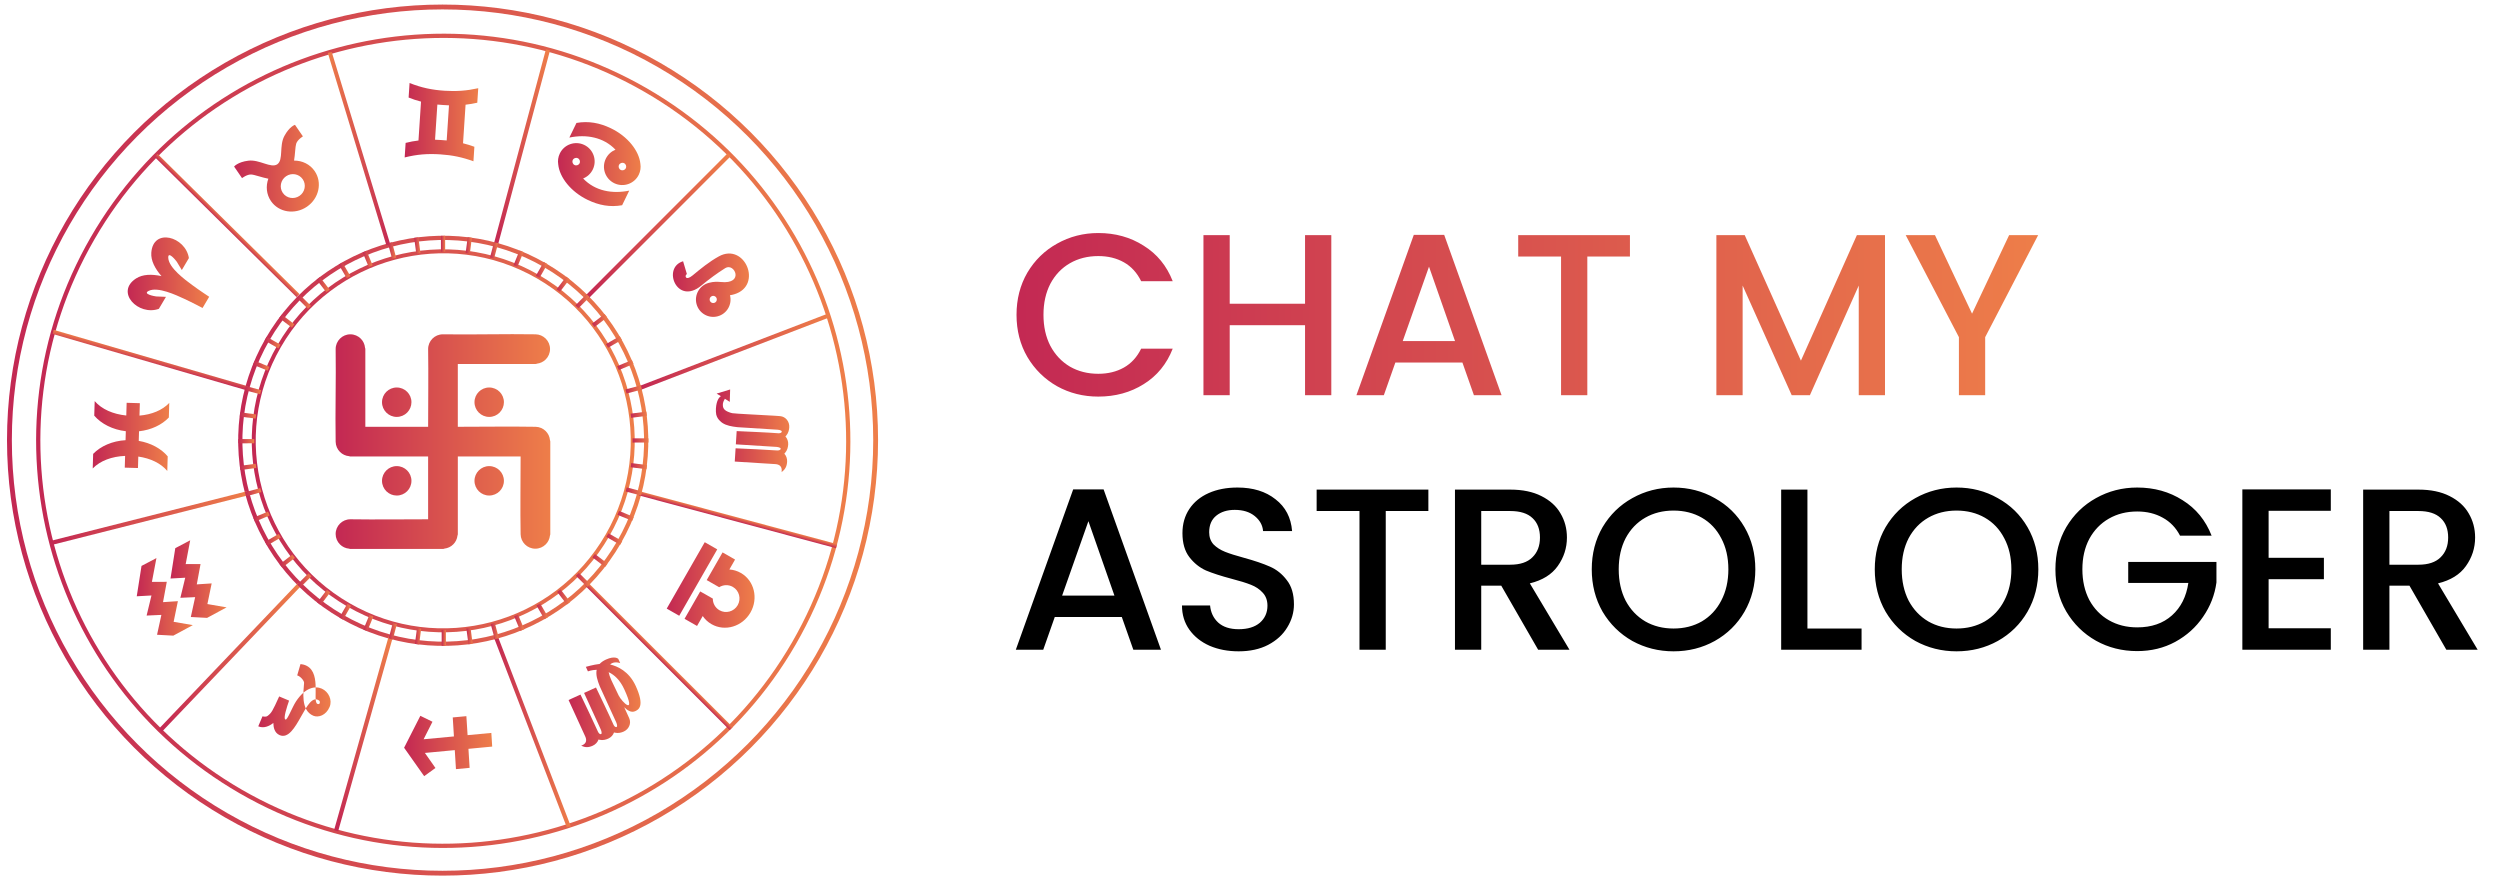 <svg width="287" height="101" viewBox="0 0 287 101" fill="none" xmlns="http://www.w3.org/2000/svg">
<path d="M116.697 36.14C116.697 34.342 117.111 32.729 117.94 31.301C118.786 29.873 119.923 28.762 121.351 27.969C122.797 27.158 124.375 26.752 126.085 26.752C128.042 26.752 129.779 27.237 131.295 28.207C132.829 29.159 133.94 30.516 134.627 32.279H131.004C130.528 31.31 129.867 30.587 129.021 30.111C128.174 29.635 127.196 29.397 126.085 29.397C124.869 29.397 123.784 29.67 122.832 30.216C121.88 30.763 121.131 31.548 120.584 32.57C120.055 33.593 119.791 34.783 119.791 36.14C119.791 37.498 120.055 38.688 120.584 39.711C121.131 40.733 121.88 41.527 122.832 42.091C123.784 42.637 124.869 42.911 126.085 42.911C127.196 42.911 128.174 42.673 129.021 42.197C129.867 41.721 130.528 40.998 131.004 40.028H134.627C133.94 41.791 132.829 43.149 131.295 44.101C129.779 45.053 128.042 45.529 126.085 45.529C124.357 45.529 122.779 45.132 121.351 44.339C119.923 43.528 118.786 42.408 117.94 40.98C117.111 39.552 116.697 37.939 116.697 36.14ZM152.834 26.99V45.37H149.819V37.331H141.171V45.37H138.156V26.99H141.171V34.871H149.819V26.99H152.834ZM167.884 41.615H160.188L158.865 45.37H155.718L162.303 26.964H165.794L172.379 45.37H169.206L167.884 41.615ZM167.037 39.155L164.049 30.613L161.034 39.155H167.037ZM187.117 26.99V29.45H182.224V45.37H179.209V29.45H174.291V26.99H187.117ZM216.398 26.99V45.37H213.384V32.782L207.777 45.37H205.688L200.055 32.782V45.37H197.04V26.99H200.293L206.746 41.403L213.172 26.99H216.398ZM233.981 26.99L227.898 38.706V45.37H224.883V38.706L218.774 26.99H222.133L226.391 36.008L230.649 26.99H233.981Z" fill="url(#paint0_linear_5486_32281)"/>
<path d="M128.783 70.832H121.087L119.765 74.587H116.617L123.202 56.18H126.693L133.278 74.587H130.105L128.783 70.832ZM127.936 68.372L124.948 59.83L121.933 68.372H127.936ZM142.198 74.772C140.964 74.772 139.853 74.561 138.866 74.137C137.878 73.697 137.103 73.079 136.538 72.286C135.974 71.493 135.692 70.567 135.692 69.509H138.918C138.989 70.303 139.298 70.955 139.844 71.466C140.408 71.978 141.193 72.233 142.198 72.233C143.238 72.233 144.049 71.986 144.631 71.493C145.213 70.981 145.504 70.329 145.504 69.536C145.504 68.919 145.318 68.416 144.948 68.028C144.596 67.64 144.146 67.341 143.599 67.129C143.071 66.918 142.33 66.688 141.378 66.442C140.179 66.124 139.201 65.807 138.442 65.49C137.702 65.154 137.067 64.643 136.538 63.956C136.009 63.268 135.745 62.351 135.745 61.205C135.745 60.147 136.009 59.222 136.538 58.428C137.067 57.635 137.808 57.027 138.76 56.604C139.712 56.18 140.814 55.969 142.066 55.969C143.846 55.969 145.301 56.419 146.429 57.318C147.575 58.199 148.21 59.416 148.333 60.967H145.001C144.948 60.297 144.631 59.724 144.049 59.248C143.467 58.772 142.7 58.534 141.748 58.534C140.884 58.534 140.179 58.755 139.633 59.195C139.086 59.636 138.813 60.271 138.813 61.099C138.813 61.664 138.98 62.131 139.315 62.501C139.668 62.854 140.109 63.136 140.637 63.347C141.166 63.559 141.889 63.788 142.806 64.035C144.023 64.37 145.01 64.705 145.768 65.04C146.544 65.375 147.196 65.895 147.725 66.6C148.272 67.288 148.545 68.213 148.545 69.377C148.545 70.311 148.289 71.193 147.778 72.022C147.284 72.85 146.553 73.52 145.583 74.031C144.631 74.525 143.502 74.772 142.198 74.772ZM163.977 56.207V58.666H159.084V74.587H156.069V58.666H151.15V56.207H163.977ZM176.577 74.587L172.345 67.235H170.045V74.587H167.03V56.207H173.377C174.787 56.207 175.977 56.454 176.947 56.947C177.934 57.441 178.666 58.102 179.142 58.931C179.636 59.76 179.883 60.685 179.883 61.708C179.883 62.907 179.53 64 178.825 64.987C178.137 65.957 177.071 66.618 175.625 66.97L180.174 74.587H176.577ZM170.045 64.828H173.377C174.505 64.828 175.352 64.546 175.916 63.982C176.498 63.418 176.788 62.66 176.788 61.708C176.788 60.756 176.506 60.015 175.942 59.486C175.378 58.94 174.523 58.666 173.377 58.666H170.045V64.828ZM192.123 74.772C190.413 74.772 188.835 74.375 187.389 73.582C185.961 72.771 184.824 71.651 183.977 70.223C183.149 68.778 182.734 67.156 182.734 65.357C182.734 63.559 183.149 61.946 183.977 60.518C184.824 59.09 185.961 57.979 187.389 57.185C188.835 56.374 190.413 55.969 192.123 55.969C193.851 55.969 195.429 56.374 196.857 57.185C198.302 57.979 199.44 59.09 200.268 60.518C201.097 61.946 201.511 63.559 201.511 65.357C201.511 67.156 201.097 68.778 200.268 70.223C199.44 71.651 198.302 72.771 196.857 73.582C195.429 74.375 193.851 74.772 192.123 74.772ZM192.123 72.154C193.339 72.154 194.424 71.881 195.376 71.334C196.328 70.77 197.068 69.977 197.597 68.954C198.144 67.914 198.417 66.715 198.417 65.357C198.417 64 198.144 62.81 197.597 61.787C197.068 60.764 196.328 59.98 195.376 59.433C194.424 58.887 193.339 58.614 192.123 58.614C190.906 58.614 189.822 58.887 188.87 59.433C187.918 59.98 187.169 60.764 186.622 61.787C186.093 62.81 185.829 64 185.829 65.357C185.829 66.715 186.093 67.914 186.622 68.954C187.169 69.977 187.918 70.77 188.87 71.334C189.822 71.881 190.906 72.154 192.123 72.154ZM207.493 72.154H213.708V74.587H204.478V56.207H207.493V72.154ZM224.612 74.772C222.902 74.772 221.324 74.375 219.878 73.582C218.45 72.771 217.313 71.651 216.467 70.223C215.638 68.778 215.224 67.156 215.224 65.357C215.224 63.559 215.638 61.946 216.467 60.518C217.313 59.09 218.45 57.979 219.878 57.185C221.324 56.374 222.902 55.969 224.612 55.969C226.34 55.969 227.918 56.374 229.346 57.185C230.792 57.979 231.929 59.09 232.758 60.518C233.586 61.946 234.001 63.559 234.001 65.357C234.001 67.156 233.586 68.778 232.758 70.223C231.929 71.651 230.792 72.771 229.346 73.582C227.918 74.375 226.34 74.772 224.612 74.772ZM224.612 72.154C225.829 72.154 226.913 71.881 227.865 71.334C228.817 70.77 229.558 69.977 230.087 68.954C230.633 67.914 230.906 66.715 230.906 65.357C230.906 64 230.633 62.81 230.087 61.787C229.558 60.764 228.817 59.98 227.865 59.433C226.913 58.887 225.829 58.614 224.612 58.614C223.396 58.614 222.311 58.887 221.359 59.433C220.407 59.98 219.658 60.764 219.111 61.787C218.583 62.81 218.318 64 218.318 65.357C218.318 66.715 218.583 67.914 219.111 68.954C219.658 69.977 220.407 70.77 221.359 71.334C222.311 71.881 223.396 72.154 224.612 72.154ZM250.27 61.496C249.794 60.579 249.132 59.892 248.286 59.433C247.44 58.957 246.461 58.719 245.351 58.719C244.134 58.719 243.05 58.992 242.098 59.539C241.146 60.086 240.396 60.861 239.85 61.866C239.321 62.871 239.057 64.035 239.057 65.357C239.057 66.68 239.321 67.852 239.85 68.875C240.396 69.879 241.146 70.655 242.098 71.202C243.05 71.748 244.134 72.022 245.351 72.022C246.99 72.022 248.321 71.563 249.344 70.646C250.367 69.73 250.993 68.487 251.222 66.918H244.319V64.511H254.448V66.865C254.254 68.293 253.743 69.606 252.914 70.805C252.103 72.004 251.037 72.965 249.714 73.688C248.41 74.393 246.955 74.746 245.351 74.746C243.623 74.746 242.045 74.349 240.617 73.555C239.189 72.745 238.052 71.625 237.205 70.197C236.377 68.769 235.962 67.156 235.962 65.357C235.962 63.559 236.377 61.946 237.205 60.518C238.052 59.09 239.189 57.979 240.617 57.185C242.063 56.374 243.641 55.969 245.351 55.969C247.308 55.969 249.044 56.454 250.561 57.423C252.094 58.376 253.205 59.733 253.893 61.496H250.27ZM260.437 58.64V64.035H266.784V66.494H260.437V72.127H267.577V74.587H257.422V56.18H267.577V58.64H260.437ZM280.837 74.587L276.606 67.235H274.305V74.587H271.29V56.207H277.637C279.048 56.207 280.238 56.454 281.208 56.947C282.195 57.441 282.927 58.102 283.403 58.931C283.896 59.76 284.143 60.685 284.143 61.708C284.143 62.907 283.791 64 283.085 64.987C282.398 65.957 281.331 66.618 279.885 66.97L284.434 74.587H280.837ZM274.305 64.828H277.637C278.766 64.828 279.612 64.546 280.176 63.982C280.758 63.418 281.049 62.66 281.049 61.708C281.049 60.756 280.767 60.015 280.203 59.486C279.638 58.94 278.783 58.666 277.637 58.666H274.305V64.828Z" fill="black"/>
<circle cx="50.803" cy="50.523" r="49.721" stroke="url(#paint1_linear_5486_32281)" stroke-width="0.557"/>
<path fill-rule="evenodd" clip-rule="evenodd" d="M10.415 27.241C16.867 16.065 27.238 8.563 38.79 5.467C50.343 2.372 63.076 3.683 74.251 10.136C85.427 16.588 92.929 26.959 96.025 38.512C99.12 50.064 97.808 62.797 91.356 73.972C84.904 85.148 74.532 92.65 62.98 95.746C51.428 98.841 38.695 97.53 27.52 91.077C16.344 84.625 8.842 74.254 5.746 62.702C2.651 51.15 3.962 38.416 10.415 27.241ZM38.916 5.937C27.485 9 17.221 16.425 10.836 27.484C4.451 38.543 3.153 51.144 6.216 62.576C9.279 74.007 16.703 84.271 27.763 90.656C38.822 97.041 51.423 98.339 62.855 95.276C74.286 92.213 84.55 84.788 90.935 73.729C97.32 62.67 98.618 50.069 95.555 38.638C92.492 27.206 85.067 16.942 74.008 10.557C62.949 4.172 50.348 2.874 38.916 5.937Z" fill="url(#paint2_linear_5486_32281)"/>
<path fill-rule="evenodd" clip-rule="evenodd" d="M30.5 38.836C33.75 33.207 38.974 29.427 44.793 27.869C50.611 26.309 57.025 26.97 62.655 30.22C68.284 33.47 72.063 38.694 73.622 44.513C75.181 50.332 74.521 56.746 71.271 62.375C68.021 68.004 62.797 71.783 56.977 73.342C51.159 74.902 44.745 74.241 39.116 70.991C33.486 67.741 29.707 62.516 28.148 56.698C26.589 50.879 27.25 44.465 30.5 38.836ZM44.919 28.338C39.22 29.865 34.104 33.566 30.921 39.079C27.738 44.592 27.091 50.873 28.618 56.572C30.145 62.27 33.846 67.387 39.359 70.57C44.872 73.753 51.153 74.399 56.851 72.873C62.55 71.346 67.666 67.645 70.849 62.132C74.032 56.619 74.679 50.338 73.152 44.639C71.625 38.941 67.924 33.825 62.411 30.642C56.899 27.458 50.617 26.812 44.919 28.338Z" fill="url(#paint3_linear_5486_32281)"/>
<path d="M6.164 37.868L6.038 38.337L28.316 44.81L28.442 44.341L6.164 37.868Z" fill="url(#paint4_linear_5486_32281)"/>
<path fill-rule="evenodd" clip-rule="evenodd" d="M5.772 62.103L28.314 56.403L28.44 56.872L5.899 62.571L5.772 62.103Z" fill="url(#paint5_linear_5486_32281)"/>
<path d="M34.237 66.905L18.229 83.676L18.573 84.019L34.58 67.248L34.237 66.905Z" fill="url(#paint6_linear_5486_32281)"/>
<path d="M44.621 73.05L38.35 95.301L38.819 95.426L45.091 73.176L44.621 73.05Z" fill="url(#paint7_linear_5486_32281)"/>
<path fill-rule="evenodd" clip-rule="evenodd" d="M65.064 94.959L56.683 73.139L57.151 73.051L65.532 94.87L65.064 94.959Z" fill="url(#paint8_linear_5486_32281)"/>
<path d="M67.532 66.903L67.189 67.247L83.77 83.819L84.113 83.475L67.532 66.903Z" fill="url(#paint9_linear_5486_32281)"/>
<path d="M73.457 56.401L73.332 56.871L95.977 62.933L96.103 62.464L73.457 56.401Z" fill="url(#paint10_linear_5486_32281)"/>
<path fill-rule="evenodd" clip-rule="evenodd" d="M95.237 36.427L73.417 44.809L73.329 44.341L95.148 35.959L95.237 36.427Z" fill="url(#paint11_linear_5486_32281)"/>
<path d="M83.562 17.569L67.187 33.953L67.531 34.297L83.906 17.912L83.562 17.569Z" fill="url(#paint12_linear_5486_32281)"/>
<path d="M62.672 5.659L56.682 28.035L57.151 28.161L63.141 5.784L62.672 5.659Z" fill="url(#paint13_linear_5486_32281)"/>
<path fill-rule="evenodd" clip-rule="evenodd" d="M44.356 28.162L37.631 6.064L38.085 5.975L44.81 28.073L44.356 28.162Z" fill="url(#paint14_linear_5486_32281)"/>
<path d="M18.08 17.659L17.737 18.003L34.039 34.102L34.382 33.758L18.08 17.659Z" fill="url(#paint15_linear_5486_32281)"/>
<path fill-rule="evenodd" clip-rule="evenodd" d="M31.85 39.616C34.885 34.359 39.763 30.831 45.196 29.375C50.629 27.919 56.618 28.536 61.874 31.57C67.131 34.605 70.659 39.483 72.115 44.917C73.571 50.35 72.954 56.339 69.92 61.595C66.885 66.852 62.007 70.38 56.573 71.836C51.14 73.292 45.151 72.675 39.895 69.64C34.639 66.606 31.11 61.727 29.654 56.294C28.198 50.861 28.815 44.872 31.85 39.616ZM45.313 29.814C39.993 31.239 35.215 34.695 32.243 39.843C29.271 44.99 28.667 50.856 30.093 56.177C31.518 61.498 34.974 66.275 40.122 69.247C45.269 72.219 51.135 72.823 56.456 71.397C61.777 69.972 66.554 66.516 69.526 61.368C72.498 56.221 73.102 50.355 71.676 45.034C70.251 39.713 66.795 34.936 61.647 31.964C56.5 28.992 50.634 28.388 45.313 29.814Z" fill="url(#paint16_linear_5486_32281)"/>
<path fill-rule="evenodd" clip-rule="evenodd" d="M57.188 27.918L56.719 29.684L56.25 29.56L56.718 27.795L57.188 27.918Z" fill="url(#paint17_linear_5486_32281)"/>
<path fill-rule="evenodd" clip-rule="evenodd" d="M54.173 27.293L53.939 29.104L53.458 29.043L53.691 27.231L54.173 27.293Z" fill="url(#paint18_linear_5486_32281)"/>
<path fill-rule="evenodd" clip-rule="evenodd" d="M51.102 27.065L51.106 28.892L50.621 28.894L50.616 27.068L51.102 27.065Z" fill="url(#paint19_linear_5486_32281)"/>
<path fill-rule="evenodd" clip-rule="evenodd" d="M48.027 27.24L48.27 29.05L47.789 29.116L47.546 27.306L48.027 27.24Z" fill="url(#paint20_linear_5486_32281)"/>
<path fill-rule="evenodd" clip-rule="evenodd" d="M45.002 27.815L45.48 29.579L45.011 29.706L44.534 27.943L45.002 27.815Z" fill="url(#paint21_linear_5486_32281)"/>
<path fill-rule="evenodd" clip-rule="evenodd" d="M42.078 28.781L42.781 30.467L42.333 30.655L41.63 28.969L42.078 28.781Z" fill="url(#paint22_linear_5486_32281)"/>
<path fill-rule="evenodd" clip-rule="evenodd" d="M39.305 30.12L40.222 31.7L39.803 31.944L38.886 30.364L39.305 30.12Z" fill="url(#paint23_linear_5486_32281)"/>
<path fill-rule="evenodd" clip-rule="evenodd" d="M36.73 31.81L37.846 33.256L37.462 33.553L36.346 32.107L36.73 31.81Z" fill="url(#paint24_linear_5486_32281)"/>
<path fill-rule="evenodd" clip-rule="evenodd" d="M34.398 33.821L35.693 35.11L35.351 35.454L34.056 34.166L34.398 33.821Z" fill="url(#paint25_linear_5486_32281)"/>
<path fill-rule="evenodd" clip-rule="evenodd" d="M32.348 36.118L33.8 37.227L33.506 37.613L32.054 36.505L32.348 36.118Z" fill="url(#paint26_linear_5486_32281)"/>
<path fill-rule="evenodd" clip-rule="evenodd" d="M30.616 38.665L32.2 39.574L31.959 39.996L30.375 39.087L30.616 38.665Z" fill="url(#paint27_linear_5486_32281)"/>
<path fill-rule="evenodd" clip-rule="evenodd" d="M29.231 41.415L30.92 42.11L30.736 42.559L29.047 41.864L29.231 41.415Z" fill="url(#paint28_linear_5486_32281)"/>
<path fill-rule="evenodd" clip-rule="evenodd" d="M28.217 44.322L29.982 44.791L29.859 45.26L28.093 44.792L28.217 44.322Z" fill="url(#paint29_linear_5486_32281)"/>
<path fill-rule="evenodd" clip-rule="evenodd" d="M27.591 47.338L29.402 47.572L29.341 48.053L27.529 47.819L27.591 47.338Z" fill="url(#paint30_linear_5486_32281)"/>
<path fill-rule="evenodd" clip-rule="evenodd" d="M27.363 50.408L29.19 50.403L29.192 50.889L27.366 50.893L27.363 50.408Z" fill="url(#paint31_linear_5486_32281)"/>
<path fill-rule="evenodd" clip-rule="evenodd" d="M27.54 53.482L29.35 53.239L29.415 53.72L27.605 53.963L27.54 53.482Z" fill="url(#paint32_linear_5486_32281)"/>
<path fill-rule="evenodd" clip-rule="evenodd" d="M28.115 56.507L29.878 56.03L30.006 56.498L28.243 56.976L28.115 56.507Z" fill="url(#paint33_linear_5486_32281)"/>
<path fill-rule="evenodd" clip-rule="evenodd" d="M29.08 59.433L30.766 58.73L30.954 59.177L29.268 59.88L29.08 59.433Z" fill="url(#paint34_linear_5486_32281)"/>
<path fill-rule="evenodd" clip-rule="evenodd" d="M30.419 62.206L31.998 61.289L32.243 61.708L30.663 62.626L30.419 62.206Z" fill="url(#paint35_linear_5486_32281)"/>
<path fill-rule="evenodd" clip-rule="evenodd" d="M32.108 64.78L33.555 63.664L33.852 64.048L32.406 65.163L32.108 64.78Z" fill="url(#paint36_linear_5486_32281)"/>
<path fill-rule="evenodd" clip-rule="evenodd" d="M34.119 67.112L35.408 65.817L35.752 66.159L34.464 67.454L34.119 67.112Z" fill="url(#paint37_linear_5486_32281)"/>
<path fill-rule="evenodd" clip-rule="evenodd" d="M36.417 69.161L37.526 67.709L37.912 68.003L36.804 69.455L36.417 69.161Z" fill="url(#paint38_linear_5486_32281)"/>
<path fill-rule="evenodd" clip-rule="evenodd" d="M38.963 70.894L39.873 69.31L40.294 69.55L39.385 71.135L38.963 70.894Z" fill="url(#paint39_linear_5486_32281)"/>
<path fill-rule="evenodd" clip-rule="evenodd" d="M41.713 72.279L42.408 70.59L42.857 70.774L42.163 72.463L41.713 72.279Z" fill="url(#paint40_linear_5486_32281)"/>
<path fill-rule="evenodd" clip-rule="evenodd" d="M44.621 73.294L45.089 71.528L45.559 71.652L45.09 73.418L44.621 73.294Z" fill="url(#paint41_linear_5486_32281)"/>
<path fill-rule="evenodd" clip-rule="evenodd" d="M47.636 73.92L47.87 72.108L48.351 72.17L48.117 73.981L47.636 73.92Z" fill="url(#paint42_linear_5486_32281)"/>
<path fill-rule="evenodd" clip-rule="evenodd" d="M50.707 74.146L50.703 72.319L51.188 72.317L51.193 74.144L50.707 74.146Z" fill="url(#paint43_linear_5486_32281)"/>
<path fill-rule="evenodd" clip-rule="evenodd" d="M53.782 73.971L53.539 72.16L54.02 72.095L54.263 73.905L53.782 73.971Z" fill="url(#paint44_linear_5486_32281)"/>
<path fill-rule="evenodd" clip-rule="evenodd" d="M56.806 73.396L56.329 71.633L56.797 71.505L57.275 73.268L56.806 73.396Z" fill="url(#paint45_linear_5486_32281)"/>
<path fill-rule="evenodd" clip-rule="evenodd" d="M59.731 72.43L59.028 70.744L59.476 70.557L60.179 72.242L59.731 72.43Z" fill="url(#paint46_linear_5486_32281)"/>
<path fill-rule="evenodd" clip-rule="evenodd" d="M62.504 71.092L61.587 69.512L62.006 69.268L62.923 70.847L62.504 71.092Z" fill="url(#paint47_linear_5486_32281)"/>
<path fill-rule="evenodd" clip-rule="evenodd" d="M65.079 69.402L63.963 67.955L64.347 67.658L65.463 69.104L65.079 69.402Z" fill="url(#paint48_linear_5486_32281)"/>
<path fill-rule="evenodd" clip-rule="evenodd" d="M67.41 67.391L66.116 66.103L66.457 65.758L67.752 67.046L67.41 67.391Z" fill="url(#paint49_linear_5486_32281)"/>
<path fill-rule="evenodd" clip-rule="evenodd" d="M69.461 65.093L68.009 63.985L68.303 63.599L69.755 64.707L69.461 65.093Z" fill="url(#paint50_linear_5486_32281)"/>
<path fill-rule="evenodd" clip-rule="evenodd" d="M71.192 62.547L69.608 61.637L69.849 61.216L71.433 62.125L71.192 62.547Z" fill="url(#paint51_linear_5486_32281)"/>
<path fill-rule="evenodd" clip-rule="evenodd" d="M72.578 59.796L70.888 59.102L71.072 58.652L72.761 59.347L72.578 59.796Z" fill="url(#paint52_linear_5486_32281)"/>
<path fill-rule="evenodd" clip-rule="evenodd" d="M73.593 56.89L71.827 56.422L71.951 55.952L73.716 56.42L73.593 56.89Z" fill="url(#paint53_linear_5486_32281)"/>
<path fill-rule="evenodd" clip-rule="evenodd" d="M74.218 53.874L72.407 53.64L72.468 53.158L74.279 53.392L74.218 53.874Z" fill="url(#paint54_linear_5486_32281)"/>
<path fill-rule="evenodd" clip-rule="evenodd" d="M74.445 50.803L72.619 50.807L72.617 50.322L74.443 50.317L74.445 50.803Z" fill="url(#paint55_linear_5486_32281)"/>
<path fill-rule="evenodd" clip-rule="evenodd" d="M74.269 47.728L72.459 47.971L72.394 47.49L74.204 47.247L74.269 47.728Z" fill="url(#paint56_linear_5486_32281)"/>
<path fill-rule="evenodd" clip-rule="evenodd" d="M73.694 44.704L71.931 45.181L71.803 44.712L73.567 44.235L73.694 44.704Z" fill="url(#paint57_linear_5486_32281)"/>
<path fill-rule="evenodd" clip-rule="evenodd" d="M72.729 41.78L71.043 42.483L70.856 42.035L72.541 41.332L72.729 41.78Z" fill="url(#paint58_linear_5486_32281)"/>
<path fill-rule="evenodd" clip-rule="evenodd" d="M71.39 39.006L69.811 39.923L69.566 39.504L71.146 38.587L71.39 39.006Z" fill="url(#paint59_linear_5486_32281)"/>
<path fill-rule="evenodd" clip-rule="evenodd" d="M69.701 36.432L68.254 37.547L67.957 37.163L69.403 36.048L69.701 36.432Z" fill="url(#paint60_linear_5486_32281)"/>
<path fill-rule="evenodd" clip-rule="evenodd" d="M67.69 34.1L66.402 35.394L66.057 35.053L67.345 33.758L67.69 34.1Z" fill="url(#paint61_linear_5486_32281)"/>
<path fill-rule="evenodd" clip-rule="evenodd" d="M65.392 32.05L64.284 33.502L63.897 33.208L65.005 31.756L65.392 32.05Z" fill="url(#paint62_linear_5486_32281)"/>
<path fill-rule="evenodd" clip-rule="evenodd" d="M62.846 30.317L61.936 31.901L61.515 31.66L62.424 30.076L62.846 30.317Z" fill="url(#paint63_linear_5486_32281)"/>
<path fill-rule="evenodd" clip-rule="evenodd" d="M60.096 28.933L59.401 30.622L58.952 30.438L59.646 28.749L60.096 28.933Z" fill="url(#paint64_linear_5486_32281)"/>
<path fill-rule="evenodd" clip-rule="evenodd" d="M20.873 31.002L21.686 29.626C21.3 27.158 17.572 26.11 17.37 29.014C17.306 29.921 17.796 30.841 18.54 31.698C17.43 31.459 16.388 31.473 15.624 31.965C13.176 33.541 15.889 36.303 18.238 35.454L19.052 34.078C19.052 34.078 18.068 34.046 17.934 34.032C17.731 34.01 16.313 33.752 17.082 33.386C18.124 32.889 20.213 33.871 21.136 34.296C22.066 34.724 23.254 35.356 23.254 35.356L23.301 35.277L23.968 34.149L24.015 34.069C24.015 34.069 22.889 33.333 22.067 32.723C21.25 32.119 19.384 30.76 19.317 29.609C19.268 28.757 20.176 29.876 20.293 30.044C20.371 30.155 20.873 31.002 20.873 31.002Z" fill="url(#paint65_linear_5486_32281)"/>
<path fill-rule="evenodd" clip-rule="evenodd" d="M14.414 50.533C12.895 50.621 11.557 51.214 10.694 52.104L10.645 53.778C11.508 52.889 12.843 52.401 14.362 52.337L14.323 53.685L15.839 53.73L15.877 52.413C17.268 52.613 18.456 53.176 19.205 54.065L19.253 52.391C18.505 51.503 17.32 50.848 15.929 50.614L15.961 49.51C17.362 49.358 18.584 48.773 19.383 47.93L19.432 46.255C18.632 47.099 17.414 47.593 16.013 47.712L16.055 46.286L14.539 46.241L14.497 47.7C12.983 47.548 11.68 46.984 10.87 46.046L10.82 47.719C11.631 48.657 12.932 49.328 14.444 49.504L14.414 50.533Z" fill="url(#paint66_linear_5486_32281)"/>
<path fill-rule="evenodd" clip-rule="evenodd" d="M17.959 64.066L16.246 64.967L15.699 68.453L17.388 68.361L16.831 70.666L18.527 70.591L18.03 72.87L19.896 72.972L22.136 71.764L19.933 71.385L20.422 69.013L18.715 69.127L19.147 66.794L17.44 66.798L17.959 64.066Z" fill="url(#paint67_linear_5486_32281)"/>
<path fill-rule="evenodd" clip-rule="evenodd" d="M21.835 62.027L20.123 62.928L19.576 66.414L21.265 66.322L20.707 68.627L22.404 68.552L21.907 70.831L23.774 70.933L26.014 69.726L23.81 69.346L24.299 66.975L22.591 67.088L23.023 64.755L21.317 64.759L21.835 62.027Z" fill="url(#paint68_linear_5486_32281)"/>
<path fill-rule="evenodd" clip-rule="evenodd" d="M32.771 82.598C32.48 82.528 32.952 81.106 33.188 80.431L32.05 79.95C31.269 81.674 31.173 81.836 30.714 82.189C30.504 82.35 30.134 82.232 30.134 82.232C30.039 82.458 29.648 83.383 29.648 83.383C30.275 83.646 30.901 83.376 31.384 82.993L31.387 83.102C31.399 83.443 31.484 84.133 32.111 84.396C34.088 85.227 35.115 79.262 36.655 80.437C36.754 80.513 36.779 80.949 36.424 80.8C35.821 80.447 37.036 76.887 34.847 76.297C34.637 76.24 34.494 76.244 34.494 76.244L34.12 77.535C34.52 77.647 34.923 78.171 34.91 78.394C34.854 79.333 34.475 81.539 35.973 82.168C36.545 82.408 37.43 82.129 37.839 81.156C38.506 79.567 36.076 77.365 33.987 80.515C33.542 81.187 32.965 82.743 32.771 82.598Z" fill="url(#paint69_linear_5486_32281)"/>
<path fill-rule="evenodd" clip-rule="evenodd" d="M53.913 88.149L53.777 85.966L56.504 85.708L56.406 84.14L53.679 84.395C53.575 82.746 53.545 82.289 53.54 82.215L51.976 82.362L52.111 84.542L48.629 84.868C49.889 82.388 49.604 82.943 49.648 82.856L48.256 82.174L46.391 85.84L48.694 89.103L49.99 88.165L48.777 86.437L52.209 86.114L52.344 88.296L53.913 88.149Z" fill="url(#paint70_linear_5486_32281)"/>
<path fill-rule="evenodd" clip-rule="evenodd" d="M68.967 83.739C69.026 83.869 69.071 84.011 69.069 84.159C69.059 84.256 69 84.287 68.939 84.282C68.861 84.274 68.739 84.201 68.645 83.996C68.019 82.598 67.295 81.113 66.641 79.737L65.272 80.361L67.188 84.552C67.359 84.927 67.351 85.321 66.869 85.543L66.721 85.612C67.186 85.82 67.559 85.83 68.051 85.606C68.368 85.462 68.607 85.2 68.714 84.893L68.761 84.908L68.816 84.924C69.214 85.016 69.574 84.91 69.83 84.793C70.146 84.648 70.384 84.389 70.492 84.081L70.537 84.096L70.591 84.112C70.99 84.204 71.35 84.099 71.606 83.982C72.186 83.716 72.501 83.064 72.236 82.454C72.088 82.114 71.883 81.668 71.657 81.182C71.963 81.499 72.444 81.86 72.911 81.647C73.295 81.471 74.056 81.1 72.983 78.752C72.205 77.048 70.875 76.48 70.046 76.284C70.11 76.217 70.188 76.167 70.272 76.128C70.696 75.935 71.2 76.123 71.2 76.123L70.98 75.642C70.98 75.642 70.62 75.236 69.562 75.719C69.247 75.864 69.012 76.033 68.844 76.218C68.096 76.308 67.255 76.553 67.255 76.553L67.493 77.073C67.493 77.073 67.907 76.909 68.499 76.892C68.376 77.479 68.597 78.138 68.832 78.735L68.892 78.877L70.743 82.927C70.802 83.058 70.847 83.199 70.846 83.346C70.836 83.44 70.781 83.472 70.725 83.47C70.655 83.468 70.541 83.41 70.446 83.232C69.879 81.948 69.005 80.154 68.42 78.924L67.052 79.549L68.967 83.739ZM71.026 79.849L71.01 79.815L70.942 79.674C70.649 79.06 70.377 78.494 70.195 78.112C70.023 77.732 69.921 77.422 69.874 77.167C70.517 77.463 71.172 78.048 71.672 79.141C73.093 82.249 71.397 80.598 71.026 79.849Z" fill="url(#paint71_linear_5486_32281)"/>
<path fill-rule="evenodd" clip-rule="evenodd" d="M77.976 70.69L82.34 63.067L80.905 62.245L76.54 69.868L77.976 70.69ZM81.677 66.907L81.131 66.594L82.95 63.416L84.385 64.237L83.733 65.376C84.185 65.407 84.635 65.537 85.05 65.775C86.59 66.657 87.085 68.688 86.156 70.312C85.226 71.936 83.224 72.537 81.684 71.655C81.269 71.418 80.929 71.096 80.673 70.721L80.021 71.86L78.586 71.039L80.384 67.898L80.934 68.205L81.831 68.719C81.827 69.255 82.102 69.775 82.595 70.057C83.327 70.476 84.264 70.216 84.688 69.476C85.111 68.735 84.862 67.796 84.13 67.376C83.63 67.09 83.035 67.121 82.56 67.412L81.677 66.907Z" fill="url(#paint72_linear_5486_32281)"/>
<path fill-rule="evenodd" clip-rule="evenodd" d="M82.188 46.899C82.172 47.159 82.185 47.389 82.224 47.593C82.304 47.875 82.405 48.127 82.794 48.449C82.831 48.48 82.87 48.509 82.909 48.536L82.936 48.555C83.394 48.861 84.016 48.963 84.599 49.032L84.754 49.046L89.255 49.329C89.4 49.338 89.548 49.365 89.68 49.437C89.758 49.491 89.76 49.556 89.732 49.604C89.696 49.667 89.59 49.74 89.386 49.74C87.968 49.633 85.949 49.556 84.57 49.49L84.475 51.011L89.131 51.303C89.276 51.312 89.424 51.339 89.555 51.411C89.637 51.467 89.637 51.535 89.602 51.586C89.559 51.653 89.434 51.726 89.206 51.712C87.659 51.603 85.988 51.54 84.446 51.466L84.35 52.987L89.007 53.279C89.424 53.305 89.772 53.5 89.74 54.038L89.73 54.202C90.139 53.886 90.326 53.559 90.361 53.012C90.383 52.66 90.264 52.321 90.04 52.079L90.076 52.044L90.116 52.003C90.389 51.692 90.466 51.32 90.485 51.036C90.507 50.684 90.388 50.347 90.166 50.105L90.2 50.071L90.24 50.031C90.513 49.718 90.59 49.347 90.608 49.062C90.649 48.418 90.217 47.824 89.545 47.77C89.373 47.756 89.174 47.742 88.957 47.727C87.734 47.651 84.314 47.491 84.072 47.435L83.965 47.409C83.915 47.395 83.868 47.382 83.823 47.367C83.099 47.13 82.948 46.844 82.99 46.344C83.024 46.121 83.12 45.928 83.217 45.778L83.778 46.136L83.82 44.712L82.271 45.184C82.287 45.188 82.496 45.319 82.753 45.482C82.572 45.602 82.248 45.949 82.188 46.899Z" fill="url(#paint73_linear_5486_32281)"/>
<path fill-rule="evenodd" clip-rule="evenodd" d="M81.479 34.486C81.419 34.265 81.55 34.038 81.77 33.977C81.991 33.917 82.219 34.047 82.279 34.269C82.339 34.489 82.209 34.717 81.989 34.777C81.768 34.837 81.54 34.707 81.479 34.486ZM82.403 36.308C83.454 36.021 84.077 34.942 83.802 33.89C83.965 33.868 84.129 33.833 84.299 33.782C87.61 32.778 85.505 27.781 82.517 29.437C81.41 30.051 80.421 30.864 79.519 31.612C78.676 32.311 78.562 31.612 78.855 31.465L78.419 29.992C75.967 30.719 77.711 35.107 80.5 32.794C81.414 32.035 82.328 31.363 83.261 30.779C84.328 30.112 85.491 32.661 82.749 32.374C82.356 32.334 81.886 32.333 81.456 32.452L81.359 32.476C80.301 32.764 79.677 33.856 79.965 34.915C80.253 35.972 81.345 36.596 82.403 36.308Z" fill="url(#paint74_linear_5486_32281)"/>
<path fill-rule="evenodd" clip-rule="evenodd" d="M73.517 18.808C73.368 17.299 72.041 15.643 70.129 14.725C68.857 14.114 67.573 13.866 66.178 14.114L65.363 15.792C67.284 15.395 69.28 15.734 70.657 17.186C70.186 17.375 69.779 17.734 69.542 18.229C69.038 19.277 69.48 20.534 70.528 21.037C71.576 21.54 72.832 21.099 73.336 20.051C73.528 19.649 73.582 19.217 73.517 18.808ZM71.266 19.511C71.051 19.407 70.96 19.149 71.064 18.933C71.167 18.718 71.426 18.626 71.641 18.73C71.856 18.833 71.948 19.092 71.844 19.308C71.741 19.524 71.482 19.614 71.266 19.511ZM66.334 18.165C66.549 18.268 66.64 18.526 66.537 18.742C66.433 18.957 66.174 19.048 65.959 18.945C65.744 18.841 65.653 18.582 65.756 18.367C65.86 18.152 66.118 18.061 66.334 18.165ZM64.084 18.867C64.018 18.458 64.072 18.026 64.265 17.625C64.767 16.576 66.025 16.135 67.073 16.638C68.12 17.141 68.562 18.398 68.059 19.446C67.821 19.941 67.415 20.301 66.943 20.489C68.321 21.941 70.316 22.28 72.237 21.883L71.421 23.561C70.026 23.81 68.744 23.561 67.472 22.95C65.56 22.032 64.232 20.376 64.084 18.867Z" fill="url(#paint75_linear_5486_32281)"/>
<path fill-rule="evenodd" clip-rule="evenodd" d="M54.46 16.849C54.031 16.693 53.6 16.555 53.156 16.448L53.448 12.019C53.902 11.971 54.347 11.891 54.793 11.792L54.902 10.127C53.575 10.422 52.399 10.506 51.034 10.417C49.582 10.321 48.362 10.065 47.019 9.528L46.909 11.198C47.378 11.385 47.844 11.543 48.334 11.665L48.041 16.129C47.538 16.186 47.055 16.281 46.566 16.405L46.456 18.075C47.858 17.72 49.101 17.625 50.553 17.721C51.919 17.811 53.074 18.048 54.35 18.515L54.46 16.849ZM50.661 16.077C50.482 16.066 50.118 16.045 49.943 16.039L50.209 12.003C50.384 12.02 50.746 12.046 50.926 12.058C51.072 12.068 51.402 12.088 51.545 12.093L51.28 16.124C51.137 16.111 50.807 16.087 50.661 16.077Z" fill="url(#paint76_linear_5486_32281)"/>
<path fill-rule="evenodd" clip-rule="evenodd" d="M33.863 14.329C33.863 14.329 33.228 14.519 32.643 15.615C32.033 16.758 32.556 18.34 31.834 18.861C31.088 19.348 29.799 18.289 28.515 18.446C27.281 18.597 26.875 19.122 26.875 19.122L27.786 20.449C27.786 20.449 28.35 20.006 28.845 20.032C29.203 20.05 30.125 20.393 30.806 20.515C30.499 21.361 30.578 22.313 31.106 23.083C32.002 24.39 33.852 24.679 35.239 23.729C36.625 22.778 37.022 20.948 36.125 19.641C35.582 18.848 34.688 18.43 33.758 18.435C33.879 17.76 33.894 16.826 34.003 16.494C34.157 16.024 34.774 15.657 34.774 15.657L33.863 14.329ZM34.755 20.576C35.181 21.198 35.015 22.052 34.383 22.485C33.75 22.919 32.892 22.767 32.467 22.145C32.041 21.523 32.208 20.669 32.84 20.235C33.471 19.802 34.329 19.955 34.755 20.576Z" fill="url(#paint77_linear_5486_32281)"/>
<path fill-rule="evenodd" clip-rule="evenodd" d="M40.236 63.021C40.179 63.021 40.126 63.008 40.077 62.986C39.669 62.952 39.3 62.771 39.026 62.497C38.72 62.191 38.532 61.769 38.532 61.302C38.532 60.836 38.721 60.414 39.026 60.108C39.333 59.802 39.754 59.613 40.221 59.613C43.182 59.658 46.182 59.613 49.148 59.613V52.405H40.236C40.179 52.405 40.126 52.392 40.079 52.369C39.67 52.335 39.301 52.154 39.028 51.88C38.728 51.581 38.541 51.169 38.533 50.712C38.472 47.175 38.587 43.608 38.533 40.068C38.533 39.602 38.722 39.18 39.028 38.874C39.334 38.568 39.755 38.379 40.222 38.379C40.689 38.379 41.11 38.569 41.416 38.874C41.69 39.148 41.871 39.516 41.906 39.925C41.928 39.973 41.941 40.027 41.941 40.083V48.996H49.149C49.149 46.03 49.194 43.03 49.149 40.068C49.149 39.602 49.339 39.18 49.644 38.874C49.95 38.568 50.372 38.379 50.838 38.379C54.378 38.433 57.944 38.319 61.482 38.379C61.926 38.387 62.329 38.566 62.626 38.852L62.65 38.874C62.956 39.18 63.144 39.602 63.144 40.068C63.144 40.535 62.955 40.957 62.65 41.263L62.649 41.262L62.648 41.263C62.381 41.528 62.028 41.706 61.634 41.749C61.584 41.773 61.528 41.787 61.469 41.787H52.557V48.996C55.52 48.996 58.525 48.945 61.482 48.996C61.938 49.003 62.349 49.191 62.65 49.49C62.924 49.764 63.105 50.132 63.139 50.541C63.161 50.589 63.174 50.643 63.174 50.699V61.315C63.174 61.374 63.16 61.43 63.136 61.48C63.094 61.874 62.916 62.229 62.65 62.495C62.344 62.801 61.922 62.99 61.456 62.99C60.989 62.99 60.567 62.8 60.261 62.495C59.961 62.196 59.774 61.783 59.767 61.328C59.715 58.371 59.767 55.364 59.767 52.403H52.558V61.315C52.558 61.374 52.544 61.43 52.52 61.48C52.478 61.874 52.3 62.229 52.034 62.494C51.767 62.761 51.413 62.937 51.019 62.98C50.969 63.005 50.913 63.019 50.854 63.019L40.236 63.021ZM46.739 54.004C46.433 53.698 46.011 53.509 45.544 53.509C45.078 53.509 44.655 53.699 44.35 54.004C44.044 54.31 43.855 54.732 43.855 55.198C43.855 55.665 44.045 56.087 44.35 56.393L44.373 56.414C44.677 56.707 45.09 56.888 45.545 56.888C46.012 56.888 46.434 56.699 46.74 56.394C47.046 56.088 47.234 55.666 47.234 55.199C47.234 54.733 47.045 54.311 46.74 54.005L46.739 54.004ZM57.355 44.978C57.049 44.672 56.627 44.484 56.16 44.484C55.694 44.484 55.272 44.673 54.966 44.978C54.66 45.284 54.471 45.706 54.471 46.173C54.471 46.639 54.661 47.062 54.966 47.367C55.272 47.673 55.694 47.862 56.16 47.862C56.627 47.862 57.049 47.672 57.355 47.367L57.376 47.344C57.669 47.04 57.85 46.627 57.85 46.172C57.85 45.705 57.661 45.283 57.356 44.977L57.355 44.978ZM46.739 44.978C46.433 44.672 46.011 44.484 45.544 44.484C45.078 44.484 44.655 44.673 44.35 44.978C44.044 45.284 43.855 45.706 43.855 46.173C43.855 46.639 44.045 47.06 44.35 47.366L44.351 47.367C44.657 47.673 45.079 47.862 45.544 47.862C46.01 47.862 46.433 47.672 46.739 47.367L46.76 47.344C47.053 47.04 47.234 46.627 47.234 46.172C47.234 45.705 47.045 45.283 46.74 44.977L46.739 44.978ZM57.355 54.004C57.049 53.698 56.627 53.509 56.16 53.509C55.694 53.509 55.272 53.699 54.966 54.004C54.66 54.31 54.471 54.732 54.471 55.198C54.471 55.665 54.661 56.087 54.966 56.393C55.272 56.699 55.694 56.887 56.16 56.887C56.627 56.887 57.049 56.698 57.355 56.393C57.661 56.087 57.849 55.665 57.849 55.198C57.849 54.732 57.66 54.31 57.355 54.004Z" fill="url(#paint78_linear_5486_32281)"/>
<defs>
<linearGradient id="paint0_linear_5486_32281" x1="115.718" y1="36.37" x2="234.718" y2="36.37" gradientUnits="userSpaceOnUse">
<stop stop-color="#C32853"/>
<stop offset="1" stop-color="#EE7E49"/>
</linearGradient>
<linearGradient id="paint1_linear_5486_32281" x1="0.803" y1="50.523" x2="100.803" y2="50.523" gradientUnits="userSpaceOnUse">
<stop stop-color="#C32853"/>
<stop offset="1" stop-color="#EE7E49"/>
</linearGradient>
<linearGradient id="paint2_linear_5486_32281" x1="4.146" y1="50.607" x2="97.625" y2="50.607" gradientUnits="userSpaceOnUse">
<stop stop-color="#C32853"/>
<stop offset="1" stop-color="#EE7E49"/>
</linearGradient>
<linearGradient id="paint3_linear_5486_32281" x1="27.342" y1="50.605" x2="74.428" y2="50.605" gradientUnits="userSpaceOnUse">
<stop stop-color="#C32853"/>
<stop offset="1" stop-color="#EE7E49"/>
</linearGradient>
<linearGradient id="paint4_linear_5486_32281" x1="17.113" y1="41.811" x2="17.366" y2="40.867" gradientUnits="userSpaceOnUse">
<stop stop-color="#C32853"/>
<stop offset="1" stop-color="#EE7E49"/>
</linearGradient>
<linearGradient id="paint5_linear_5486_32281" x1="5.772" y1="59.487" x2="28.44" y2="59.487" gradientUnits="userSpaceOnUse">
<stop stop-color="#C32853"/>
<stop offset="1" stop-color="#EE7E49"/>
</linearGradient>
<linearGradient id="paint6_linear_5486_32281" x1="18.212" y1="83.659" x2="34.597" y2="67.265" gradientUnits="userSpaceOnUse">
<stop stop-color="#C32853"/>
<stop offset="1" stop-color="#EE7E49"/>
</linearGradient>
<linearGradient id="paint7_linear_5486_32281" x1="38.732" y1="95.403" x2="44.709" y2="73.074" gradientUnits="userSpaceOnUse">
<stop stop-color="#C32853"/>
<stop offset="1" stop-color="#EE7E49"/>
</linearGradient>
<linearGradient id="paint8_linear_5486_32281" x1="56.683" y1="84.005" x2="65.532" y2="84.005" gradientUnits="userSpaceOnUse">
<stop stop-color="#C32853"/>
<stop offset="1" stop-color="#EE7E49"/>
</linearGradient>
<linearGradient id="paint9_linear_5486_32281" x1="75.479" y1="75.533" x2="75.823" y2="75.189" gradientUnits="userSpaceOnUse">
<stop stop-color="#C32853"/>
<stop offset="1" stop-color="#EE7E49"/>
</linearGradient>
<linearGradient id="paint10_linear_5486_32281" x1="84.654" y1="59.902" x2="84.78" y2="59.433" gradientUnits="userSpaceOnUse">
<stop stop-color="#C32853"/>
<stop offset="1" stop-color="#EE7E49"/>
</linearGradient>
<linearGradient id="paint11_linear_5486_32281" x1="73.329" y1="40.384" x2="95.237" y2="40.384" gradientUnits="userSpaceOnUse">
<stop stop-color="#C32853"/>
<stop offset="1" stop-color="#EE7E49"/>
</linearGradient>
<linearGradient id="paint12_linear_5486_32281" x1="67.359" y1="34.125" x2="83.734" y2="17.741" gradientUnits="userSpaceOnUse">
<stop stop-color="#C32853"/>
<stop offset="1" stop-color="#EE7E49"/>
</linearGradient>
<linearGradient id="paint13_linear_5486_32281" x1="56.916" y1="28.098" x2="62.907" y2="5.722" gradientUnits="userSpaceOnUse">
<stop stop-color="#C32853"/>
<stop offset="1" stop-color="#EE7E49"/>
</linearGradient>
<linearGradient id="paint14_linear_5486_32281" x1="44.81" y1="17.069" x2="37.631" y2="17.069" gradientUnits="userSpaceOnUse">
<stop stop-color="#C32853"/>
<stop offset="1" stop-color="#EE7E49"/>
</linearGradient>
<linearGradient id="paint15_linear_5486_32281" x1="25.839" y1="26.101" x2="26.28" y2="25.66" gradientUnits="userSpaceOnUse">
<stop stop-color="#C32853"/>
<stop offset="1" stop-color="#EE7E49"/>
</linearGradient>
<linearGradient id="paint16_linear_5486_32281" x1="28.901" y1="50.605" x2="72.868" y2="50.605" gradientUnits="userSpaceOnUse">
<stop stop-color="#C32853"/>
<stop offset="1" stop-color="#EE7E49"/>
</linearGradient>
<linearGradient id="paint17_linear_5486_32281" x1="56.25" y1="28.739" x2="57.188" y2="28.739" gradientUnits="userSpaceOnUse">
<stop stop-color="#C32853"/>
<stop offset="1" stop-color="#EE7E49"/>
</linearGradient>
<linearGradient id="paint18_linear_5486_32281" x1="53.458" y1="28.168" x2="54.173" y2="28.168" gradientUnits="userSpaceOnUse">
<stop stop-color="#C32853"/>
<stop offset="1" stop-color="#EE7E49"/>
</linearGradient>
<linearGradient id="paint19_linear_5486_32281" x1="50.616" y1="27.98" x2="51.106" y2="27.98" gradientUnits="userSpaceOnUse">
<stop stop-color="#C32853"/>
<stop offset="1" stop-color="#EE7E49"/>
</linearGradient>
<linearGradient id="paint20_linear_5486_32281" x1="47.546" y1="28.178" x2="48.27" y2="28.178" gradientUnits="userSpaceOnUse">
<stop stop-color="#C32853"/>
<stop offset="1" stop-color="#EE7E49"/>
</linearGradient>
<linearGradient id="paint21_linear_5486_32281" x1="44.534" y1="28.761" x2="45.48" y2="28.761" gradientUnits="userSpaceOnUse">
<stop stop-color="#C32853"/>
<stop offset="1" stop-color="#EE7E49"/>
</linearGradient>
<linearGradient id="paint22_linear_5486_32281" x1="41.63" y1="29.718" x2="42.781" y2="29.718" gradientUnits="userSpaceOnUse">
<stop stop-color="#C32853"/>
<stop offset="1" stop-color="#EE7E49"/>
</linearGradient>
<linearGradient id="paint23_linear_5486_32281" x1="38.886" y1="31.032" x2="40.222" y2="31.032" gradientUnits="userSpaceOnUse">
<stop stop-color="#C32853"/>
<stop offset="1" stop-color="#EE7E49"/>
</linearGradient>
<linearGradient id="paint24_linear_5486_32281" x1="36.346" y1="32.681" x2="37.846" y2="32.681" gradientUnits="userSpaceOnUse">
<stop stop-color="#C32853"/>
<stop offset="1" stop-color="#EE7E49"/>
</linearGradient>
<linearGradient id="paint25_linear_5486_32281" x1="34.056" y1="34.638" x2="35.693" y2="34.638" gradientUnits="userSpaceOnUse">
<stop stop-color="#C32853"/>
<stop offset="1" stop-color="#EE7E49"/>
</linearGradient>
<linearGradient id="paint26_linear_5486_32281" x1="32.054" y1="36.866" x2="33.8" y2="36.866" gradientUnits="userSpaceOnUse">
<stop stop-color="#C32853"/>
<stop offset="1" stop-color="#EE7E49"/>
</linearGradient>
<linearGradient id="paint27_linear_5486_32281" x1="30.375" y1="39.33" x2="32.2" y2="39.33" gradientUnits="userSpaceOnUse">
<stop stop-color="#C32853"/>
<stop offset="1" stop-color="#EE7E49"/>
</linearGradient>
<linearGradient id="paint28_linear_5486_32281" x1="29.047" y1="41.987" x2="30.92" y2="41.987" gradientUnits="userSpaceOnUse">
<stop stop-color="#C32853"/>
<stop offset="1" stop-color="#EE7E49"/>
</linearGradient>
<linearGradient id="paint29_linear_5486_32281" x1="28.093" y1="44.791" x2="29.982" y2="44.791" gradientUnits="userSpaceOnUse">
<stop stop-color="#C32853"/>
<stop offset="1" stop-color="#EE7E49"/>
</linearGradient>
<linearGradient id="paint30_linear_5486_32281" x1="27.529" y1="47.696" x2="29.402" y2="47.696" gradientUnits="userSpaceOnUse">
<stop stop-color="#C32853"/>
<stop offset="1" stop-color="#EE7E49"/>
</linearGradient>
<linearGradient id="paint31_linear_5486_32281" x1="27.363" y1="50.648" x2="29.192" y2="50.648" gradientUnits="userSpaceOnUse">
<stop stop-color="#C32853"/>
<stop offset="1" stop-color="#EE7E49"/>
</linearGradient>
<linearGradient id="paint32_linear_5486_32281" x1="27.54" y1="53.601" x2="29.415" y2="53.601" gradientUnits="userSpaceOnUse">
<stop stop-color="#C32853"/>
<stop offset="1" stop-color="#EE7E49"/>
</linearGradient>
<linearGradient id="paint33_linear_5486_32281" x1="28.115" y1="56.503" x2="30.006" y2="56.503" gradientUnits="userSpaceOnUse">
<stop stop-color="#C32853"/>
<stop offset="1" stop-color="#EE7E49"/>
</linearGradient>
<linearGradient id="paint34_linear_5486_32281" x1="29.08" y1="59.305" x2="30.954" y2="59.305" gradientUnits="userSpaceOnUse">
<stop stop-color="#C32853"/>
<stop offset="1" stop-color="#EE7E49"/>
</linearGradient>
<linearGradient id="paint35_linear_5486_32281" x1="30.419" y1="61.957" x2="32.243" y2="61.957" gradientUnits="userSpaceOnUse">
<stop stop-color="#C32853"/>
<stop offset="1" stop-color="#EE7E49"/>
</linearGradient>
<linearGradient id="paint36_linear_5486_32281" x1="32.108" y1="64.414" x2="33.852" y2="64.414" gradientUnits="userSpaceOnUse">
<stop stop-color="#C32853"/>
<stop offset="1" stop-color="#EE7E49"/>
</linearGradient>
<linearGradient id="paint37_linear_5486_32281" x1="34.119" y1="66.636" x2="35.752" y2="66.636" gradientUnits="userSpaceOnUse">
<stop stop-color="#C32853"/>
<stop offset="1" stop-color="#EE7E49"/>
</linearGradient>
<linearGradient id="paint38_linear_5486_32281" x1="36.417" y1="68.582" x2="37.912" y2="68.582" gradientUnits="userSpaceOnUse">
<stop stop-color="#C32853"/>
<stop offset="1" stop-color="#EE7E49"/>
</linearGradient>
<linearGradient id="paint39_linear_5486_32281" x1="38.963" y1="70.222" x2="40.294" y2="70.222" gradientUnits="userSpaceOnUse">
<stop stop-color="#C32853"/>
<stop offset="1" stop-color="#EE7E49"/>
</linearGradient>
<linearGradient id="paint40_linear_5486_32281" x1="41.713" y1="71.526" x2="42.857" y2="71.526" gradientUnits="userSpaceOnUse">
<stop stop-color="#C32853"/>
<stop offset="1" stop-color="#EE7E49"/>
</linearGradient>
<linearGradient id="paint41_linear_5486_32281" x1="44.621" y1="72.473" x2="45.559" y2="72.473" gradientUnits="userSpaceOnUse">
<stop stop-color="#C32853"/>
<stop offset="1" stop-color="#EE7E49"/>
</linearGradient>
<linearGradient id="paint42_linear_5486_32281" x1="47.636" y1="73.045" x2="48.351" y2="73.045" gradientUnits="userSpaceOnUse">
<stop stop-color="#C32853"/>
<stop offset="1" stop-color="#EE7E49"/>
</linearGradient>
<linearGradient id="paint43_linear_5486_32281" x1="50.703" y1="73.232" x2="51.193" y2="73.232" gradientUnits="userSpaceOnUse">
<stop stop-color="#C32853"/>
<stop offset="1" stop-color="#EE7E49"/>
</linearGradient>
<linearGradient id="paint44_linear_5486_32281" x1="53.539" y1="73.033" x2="54.263" y2="73.033" gradientUnits="userSpaceOnUse">
<stop stop-color="#C32853"/>
<stop offset="1" stop-color="#EE7E49"/>
</linearGradient>
<linearGradient id="paint45_linear_5486_32281" x1="56.329" y1="72.45" x2="57.275" y2="72.45" gradientUnits="userSpaceOnUse">
<stop stop-color="#C32853"/>
<stop offset="1" stop-color="#EE7E49"/>
</linearGradient>
<linearGradient id="paint46_linear_5486_32281" x1="59.028" y1="71.493" x2="60.179" y2="71.493" gradientUnits="userSpaceOnUse">
<stop stop-color="#C32853"/>
<stop offset="1" stop-color="#EE7E49"/>
</linearGradient>
<linearGradient id="paint47_linear_5486_32281" x1="61.587" y1="70.18" x2="62.923" y2="70.18" gradientUnits="userSpaceOnUse">
<stop stop-color="#C32853"/>
<stop offset="1" stop-color="#EE7E49"/>
</linearGradient>
<linearGradient id="paint48_linear_5486_32281" x1="63.963" y1="68.53" x2="65.463" y2="68.53" gradientUnits="userSpaceOnUse">
<stop stop-color="#C32853"/>
<stop offset="1" stop-color="#EE7E49"/>
</linearGradient>
<linearGradient id="paint49_linear_5486_32281" x1="66.116" y1="66.574" x2="67.752" y2="66.574" gradientUnits="userSpaceOnUse">
<stop stop-color="#C32853"/>
<stop offset="1" stop-color="#EE7E49"/>
</linearGradient>
<linearGradient id="paint50_linear_5486_32281" x1="68.009" y1="64.346" x2="69.755" y2="64.346" gradientUnits="userSpaceOnUse">
<stop stop-color="#C32853"/>
<stop offset="1" stop-color="#EE7E49"/>
</linearGradient>
<linearGradient id="paint51_linear_5486_32281" x1="69.608" y1="61.881" x2="71.433" y2="61.881" gradientUnits="userSpaceOnUse">
<stop stop-color="#C32853"/>
<stop offset="1" stop-color="#EE7E49"/>
</linearGradient>
<linearGradient id="paint52_linear_5486_32281" x1="70.888" y1="59.224" x2="72.761" y2="59.224" gradientUnits="userSpaceOnUse">
<stop stop-color="#C32853"/>
<stop offset="1" stop-color="#EE7E49"/>
</linearGradient>
<linearGradient id="paint53_linear_5486_32281" x1="71.827" y1="56.421" x2="73.716" y2="56.421" gradientUnits="userSpaceOnUse">
<stop stop-color="#C32853"/>
<stop offset="1" stop-color="#EE7E49"/>
</linearGradient>
<linearGradient id="paint54_linear_5486_32281" x1="72.407" y1="53.516" x2="74.279" y2="53.516" gradientUnits="userSpaceOnUse">
<stop stop-color="#C32853"/>
<stop offset="1" stop-color="#EE7E49"/>
</linearGradient>
<linearGradient id="paint55_linear_5486_32281" x1="72.617" y1="50.562" x2="74.445" y2="50.562" gradientUnits="userSpaceOnUse">
<stop stop-color="#C32853"/>
<stop offset="1" stop-color="#EE7E49"/>
</linearGradient>
<linearGradient id="paint56_linear_5486_32281" x1="72.394" y1="47.609" x2="74.269" y2="47.609" gradientUnits="userSpaceOnUse">
<stop stop-color="#C32853"/>
<stop offset="1" stop-color="#EE7E49"/>
</linearGradient>
<linearGradient id="paint57_linear_5486_32281" x1="71.803" y1="44.708" x2="73.694" y2="44.708" gradientUnits="userSpaceOnUse">
<stop stop-color="#C32853"/>
<stop offset="1" stop-color="#EE7E49"/>
</linearGradient>
<linearGradient id="paint58_linear_5486_32281" x1="70.856" y1="41.907" x2="72.729" y2="41.907" gradientUnits="userSpaceOnUse">
<stop stop-color="#C32853"/>
<stop offset="1" stop-color="#EE7E49"/>
</linearGradient>
<linearGradient id="paint59_linear_5486_32281" x1="69.566" y1="39.255" x2="71.39" y2="39.255" gradientUnits="userSpaceOnUse">
<stop stop-color="#C32853"/>
<stop offset="1" stop-color="#EE7E49"/>
</linearGradient>
<linearGradient id="paint60_linear_5486_32281" x1="67.957" y1="36.798" x2="69.701" y2="36.798" gradientUnits="userSpaceOnUse">
<stop stop-color="#C32853"/>
<stop offset="1" stop-color="#EE7E49"/>
</linearGradient>
<linearGradient id="paint61_linear_5486_32281" x1="66.057" y1="34.576" x2="67.69" y2="34.576" gradientUnits="userSpaceOnUse">
<stop stop-color="#C32853"/>
<stop offset="1" stop-color="#EE7E49"/>
</linearGradient>
<linearGradient id="paint62_linear_5486_32281" x1="63.897" y1="32.629" x2="65.392" y2="32.629" gradientUnits="userSpaceOnUse">
<stop stop-color="#C32853"/>
<stop offset="1" stop-color="#EE7E49"/>
</linearGradient>
<linearGradient id="paint63_linear_5486_32281" x1="61.515" y1="30.989" x2="62.846" y2="30.989" gradientUnits="userSpaceOnUse">
<stop stop-color="#C32853"/>
<stop offset="1" stop-color="#EE7E49"/>
</linearGradient>
<linearGradient id="paint64_linear_5486_32281" x1="58.952" y1="29.686" x2="60.096" y2="29.686" gradientUnits="userSpaceOnUse">
<stop stop-color="#C32853"/>
<stop offset="1" stop-color="#EE7E49"/>
</linearGradient>
<linearGradient id="paint65_linear_5486_32281" x1="14.66" y1="31.436" x2="24.015" y2="31.436" gradientUnits="userSpaceOnUse">
<stop stop-color="#C32853"/>
<stop offset="1" stop-color="#EE7E49"/>
</linearGradient>
<linearGradient id="paint66_linear_5486_32281" x1="10.645" y1="50.056" x2="19.432" y2="50.056" gradientUnits="userSpaceOnUse">
<stop stop-color="#C32853"/>
<stop offset="1" stop-color="#EE7E49"/>
</linearGradient>
<linearGradient id="paint67_linear_5486_32281" x1="15.699" y1="68.519" x2="22.136" y2="68.519" gradientUnits="userSpaceOnUse">
<stop stop-color="#C32853"/>
<stop offset="1" stop-color="#EE7E49"/>
</linearGradient>
<linearGradient id="paint68_linear_5486_32281" x1="19.576" y1="66.48" x2="26.014" y2="66.48" gradientUnits="userSpaceOnUse">
<stop stop-color="#C32853"/>
<stop offset="1" stop-color="#EE7E49"/>
</linearGradient>
<linearGradient id="paint69_linear_5486_32281" x1="29.648" y1="80.36" x2="37.951" y2="80.36" gradientUnits="userSpaceOnUse">
<stop stop-color="#C32853"/>
<stop offset="1" stop-color="#EE7E49"/>
</linearGradient>
<linearGradient id="paint70_linear_5486_32281" x1="46.391" y1="85.638" x2="56.504" y2="85.638" gradientUnits="userSpaceOnUse">
<stop stop-color="#C32853"/>
<stop offset="1" stop-color="#EE7E49"/>
</linearGradient>
<linearGradient id="paint71_linear_5486_32281" x1="65.272" y1="80.627" x2="73.533" y2="80.627" gradientUnits="userSpaceOnUse">
<stop stop-color="#C32853"/>
<stop offset="1" stop-color="#EE7E49"/>
</linearGradient>
<linearGradient id="paint72_linear_5486_32281" x1="76.54" y1="67.153" x2="86.625" y2="67.153" gradientUnits="userSpaceOnUse">
<stop stop-color="#C32853"/>
<stop offset="1" stop-color="#EE7E49"/>
</linearGradient>
<linearGradient id="paint73_linear_5486_32281" x1="82.182" y1="49.457" x2="90.611" y2="49.457" gradientUnits="userSpaceOnUse">
<stop stop-color="#C32853"/>
<stop offset="1" stop-color="#EE7E49"/>
</linearGradient>
<linearGradient id="paint74_linear_5486_32281" x1="77.249" y1="32.741" x2="85.98" y2="32.741" gradientUnits="userSpaceOnUse">
<stop stop-color="#C32853"/>
<stop offset="1" stop-color="#EE7E49"/>
</linearGradient>
<linearGradient id="paint75_linear_5486_32281" x1="64.057" y1="18.838" x2="73.543" y2="18.838" gradientUnits="userSpaceOnUse">
<stop stop-color="#C32853"/>
<stop offset="1" stop-color="#EE7E49"/>
</linearGradient>
<linearGradient id="paint76_linear_5486_32281" x1="46.456" y1="14.021" x2="54.902" y2="14.021" gradientUnits="userSpaceOnUse">
<stop stop-color="#C32853"/>
<stop offset="1" stop-color="#EE7E49"/>
</linearGradient>
<linearGradient id="paint77_linear_5486_32281" x1="26.875" y1="19.309" x2="36.605" y2="19.309" gradientUnits="userSpaceOnUse">
<stop stop-color="#C32853"/>
<stop offset="1" stop-color="#EE7E49"/>
</linearGradient>
<linearGradient id="paint78_linear_5486_32281" x1="38.515" y1="50.691" x2="63.174" y2="50.691" gradientUnits="userSpaceOnUse">
<stop stop-color="#C32853"/>
<stop offset="1" stop-color="#EE7E49"/>
</linearGradient>
</defs>
</svg>
